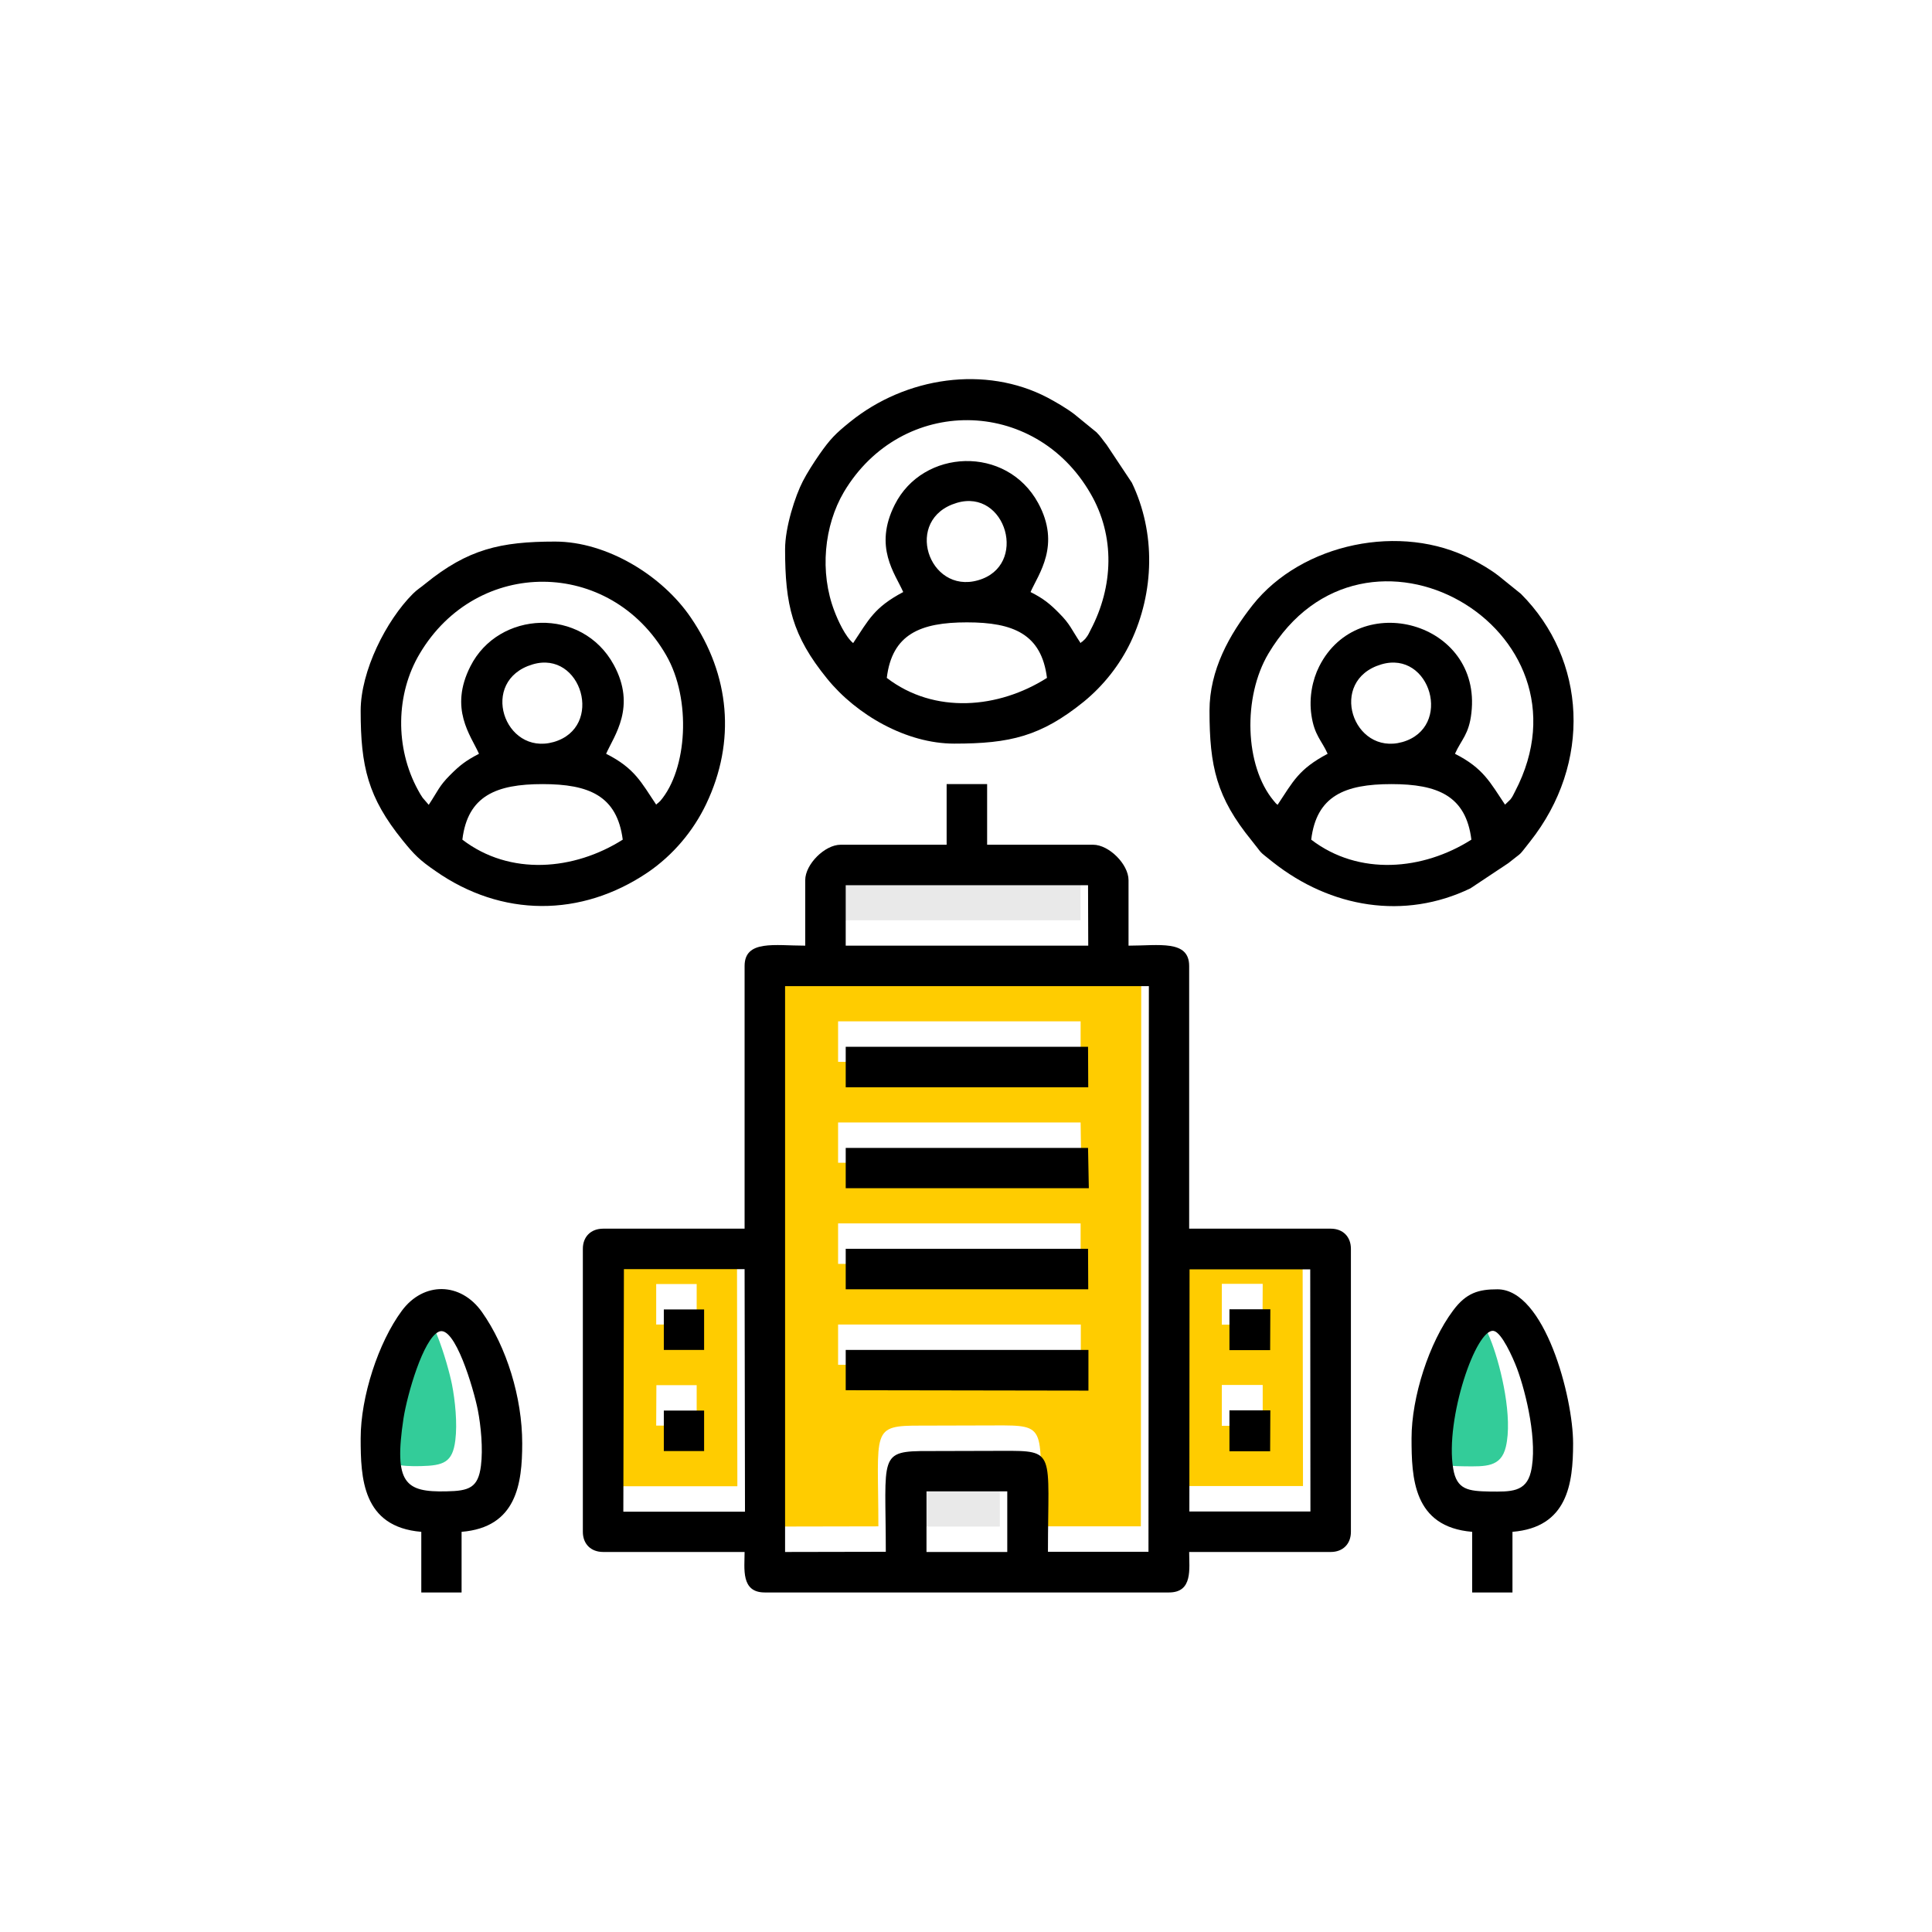 <?xml version="1.0" encoding="UTF-8"?>
<!DOCTYPE svg PUBLIC "-//W3C//DTD SVG 1.1//EN" "http://www.w3.org/Graphics/SVG/1.1/DTD/svg11.dtd">
<!-- Creator: CorelDRAW X7 -->
<svg xmlns="http://www.w3.org/2000/svg" xml:space="preserve" width="98.778mm" height="98.778mm" version="1.1" style="shape-rendering:geometricPrecision; text-rendering:geometricPrecision; image-rendering:optimizeQuality; fill-rule:evenodd; clip-rule:evenodd"
viewBox="0 0 9878 9878"
 xmlns:xlink="http://www.w3.org/1999/xlink">
 <defs>
  <style type="text/css">
   <![CDATA[
    .fil0 {fill:none}
    .fil4 {fill:black}
    .fil1 {fill:#33CC99}
    .fil3 {fill:#E9E9E9}
    .fil2 {fill:#FFCC00}
   ]]>
  </style>
 </defs>
 <g id="Camada_x0020_1">
  <rect class="fil0" width="9878" height="9878"/>
  <g id="_1851905565904">
   <path class="fil1" d="M2112 6679c-79,37 -161,317 -180,444 -51,331 7,378 220,373 115,-3 162,-18 176,-132 11,-87 -1,-203 -17,-285 -21,-105 -117,-438 -199,-400z"/>
   <path class="fil1" d="M7301 7381c19,108 78,115 188,116 106,1 185,5 210,-99 36,-150 -23,-401 -71,-530 -22,-59 -78,-183 -118,-191 -91,-20 -251,450 -209,704z"/>
   <g>
    <path class="fil2" d="M4285 6772l1241 0 0 208 -1241 -2 0 -206zm0 -517l1240 0 0 207 -1240 0 0 -207zm0 -516l1240 0 3 206 -1243 0 0 -206zm0 -517l1240 0 0 207 -1240 0 0 -207zm-310 2583l516 -1c0,-495 -43,-516 220,-515 125,0 250,-1 375,-1 277,-1 233,1 233,516l514 0 2 -2892 -1860 0 0 2893z"/>
    <path class="fil2" d="M3356 7082l206 0 0 207 -207 0 1 -207zm-1 -517l207 0 0 207 -207 0 0 -207zm-207 1034l622 0 -2 -1240 -616 0 -4 1240z"/>
    <path class="fil2" d="M6247 7081l209 0 0 209 -209 0 0 -209zm0 -517l209 0 -1 209 -208 0 0 -209zm-204 1034l619 0 -2 -1238 -617 0 0 1238z"/>
    <polygon class="fil3" points="4286,4705 5525,4705 5524,4396 4285,4396 "/>
    <polygon class="fil3" points="4698,7805 5112,7805 5112,7495 4698,7495 "/>
   </g>
   <path class="fil4" d="M4737 7625l413 0 0 310 -413 0 0 -310zm1345 -1135l617 0 1 1238 -619 0 1 -1238zm-2892 -1l617 0 2 1240 -622 0 3 -1240zm824 -1447l1860 0 -2 2892 -514 0c0,-515 44,-517 -234,-516 -125,0 -249,1 -374,1 -263,-1 -221,20 -221,515l-515 1 0 -2893zm310 -516l1239 0 1 309 -1240 0 0 -309zm516 -207l-542 0c-81,0 -181,100 -181,181l0 335c-155,0 -310,-31 -310,104l0 1343 -723 0c-63,0 -104,41 -104,103l0 1447c0,62 41,103 104,103l723 0c0,85 -20,207 103,207l2067 0c123,0 103,-122 103,-207l724 0c62,0 103,-41 103,-103l0 -1447c0,-62 -41,-103 -103,-103l-724 0 0 -1343c0,-135 -155,-104 -310,-104l0 -335c0,-81 -100,-181 -181,-181l-542 0 0 -310 -207 0 0 310z"/>
   <path class="fil4" d="M5353 3466c-247,157 -575,187 -819,0 27,-224 172,-284 410,-284 237,0 381,60 409,284zm-461 -895c252,-75 368,323 108,396 -253,72 -383,-314 -108,-396zm-530 717c-40,-33 -78,-116 -96,-164 -76,-198 -53,-436 49,-609 294,-493 975,-488 1261,9 126,217 117,475 0,697 -8,16 -12,26 -24,41 -1,2 -4,5 -6,7l-14 13c-1,-3 -5,4 -7,6 -47,-70 -53,-96 -109,-152 -46,-47 -81,-76 -147,-109 41,-93 156,-240 39,-455 -162,-297 -589,-278 -733,8 -110,217 2,353 43,447 -149,79 -176,141 -256,261zm-348 -480c0,284 36,442 215,662 150,185 405,332 650,332 285,0 443,-37 663,-215 100,-82 183,-187 239,-304 121,-255 129,-559 6,-815l-129 -194c-21,-26 -29,-41 -52,-64l-114 -93c-41,-31 -93,-61 -136,-84 -317,-166 -725,-107 -1011,125 -73,59 -100,86 -156,166 -29,42 -63,95 -84,136 -39,75 -91,235 -91,348z"/>
   <path class="fil4" d="M2364 4293c27,-224 173,-284 410,-284 238,0 381,60 410,284 -248,157 -576,187 -820,0zm359 -896c251,-75 368,323 107,397 -253,71 -383,-315 -107,-397zm-562 682c-7,-10 -18,-28 -24,-40 -118,-216 -114,-491 9,-697 293,-494 974,-489 1260,8 130,225 108,584 -30,745l-14 13c-1,-2 -5,5 -7,6 -76,-113 -109,-186 -256,-260 41,-93 156,-240 39,-455 -162,-297 -589,-278 -733,8 -110,217 2,353 44,447 -69,36 -98,59 -148,109 -56,56 -62,81 -109,152l-31 -36zm-317 -445c0,285 37,443 215,663 59,73 87,101 167,156 338,237 745,239 1088,6 127,-87 231,-210 297,-349 152,-319 121,-659 -78,-951 -146,-216 -430,-390 -695,-390 -280,0 -446,39 -663,215 -25,21 -41,29 -64,52 -137,137 -267,395 -267,598z"/>
   <path class="fil4" d="M6704 4293c27,-224 172,-284 410,-284 237,0 381,60 409,284 -247,157 -575,187 -819,0zm358 -896c252,-75 368,323 108,397 -253,71 -383,-315 -108,-397zm-530 718c-11,-10 -6,-4 -20,-21 -149,-179 -158,-531 -27,-752 491,-824 1698,-130 1261,705 -9,17 -12,26 -24,41l-27 26c-76,-113 -110,-186 -256,-260 32,-72 72,-99 84,-209 54,-466 -578,-636 -778,-238 -35,69 -53,160 -40,249 15,104 53,130 83,198 -149,79 -176,141 -256,261zm-348 -481c0,285 36,443 215,663 64,79 27,45 109,111 296,234 672,297 1010,134l194 -129c79,-64 45,-27 110,-109 319,-402 290,-932 -46,-1268l-114 -92c-41,-32 -93,-62 -136,-84 -362,-189 -870,-83 -1121,233 -119,151 -221,332 -221,541z"/>
   <path class="fil4" d="M2243 6809c82,-39 179,294 200,400 16,82 27,198 16,285 -14,113 -61,129 -176,131 -212,5 -270,-41 -220,-373 20,-126 101,-406 180,-443zm-399 545c0,201 8,453 310,478l0 310 206 0 0 -310c281,-23 310,-245 310,-452 0,-235 -80,-494 -206,-672 -109,-154 -298,-156 -409,-7 -121,163 -211,441 -211,653z"/>
   <path class="fil4" d="M7430 7509c-43,-253 118,-724 208,-704 40,9 96,133 118,191 48,129 107,380 71,530 -25,104 -104,101 -210,100 -110,-2 -169,-9 -187,-117zm-213 -155c0,201 8,453 310,478l0 310 206 0 0 -310c281,-23 310,-245 310,-452 0,-237 -145,-788 -387,-788 -95,0 -159,17 -227,109 -122,163 -212,441 -212,653z"/>
   <polygon class="fil4" points="4324,7108 5565,7110 5565,6902 4324,6902 "/>
   <polygon class="fil4" points="4324,6075 5567,6075 5563,5869 4324,5869 "/>
   <polygon class="fil4" points="4324,5559 5564,5559 5563,5352 4324,5352 "/>
   <polygon class="fil4" points="4324,6592 5564,6592 5563,6385 4324,6385 "/>
   <polygon class="fil4" points="6286,7420 6494,7420 6495,7211 6286,7211 "/>
   <polygon class="fil4" points="6286,6903 6494,6903 6495,6694 6286,6694 "/>
   <polygon class="fil4" points="3394,6902 3600,6902 3600,6695 3394,6695 "/>
   <polygon class="fil4" points="3394,7419 3600,7419 3600,7212 3394,7212 "/>
  </g>
 </g>
</svg>
